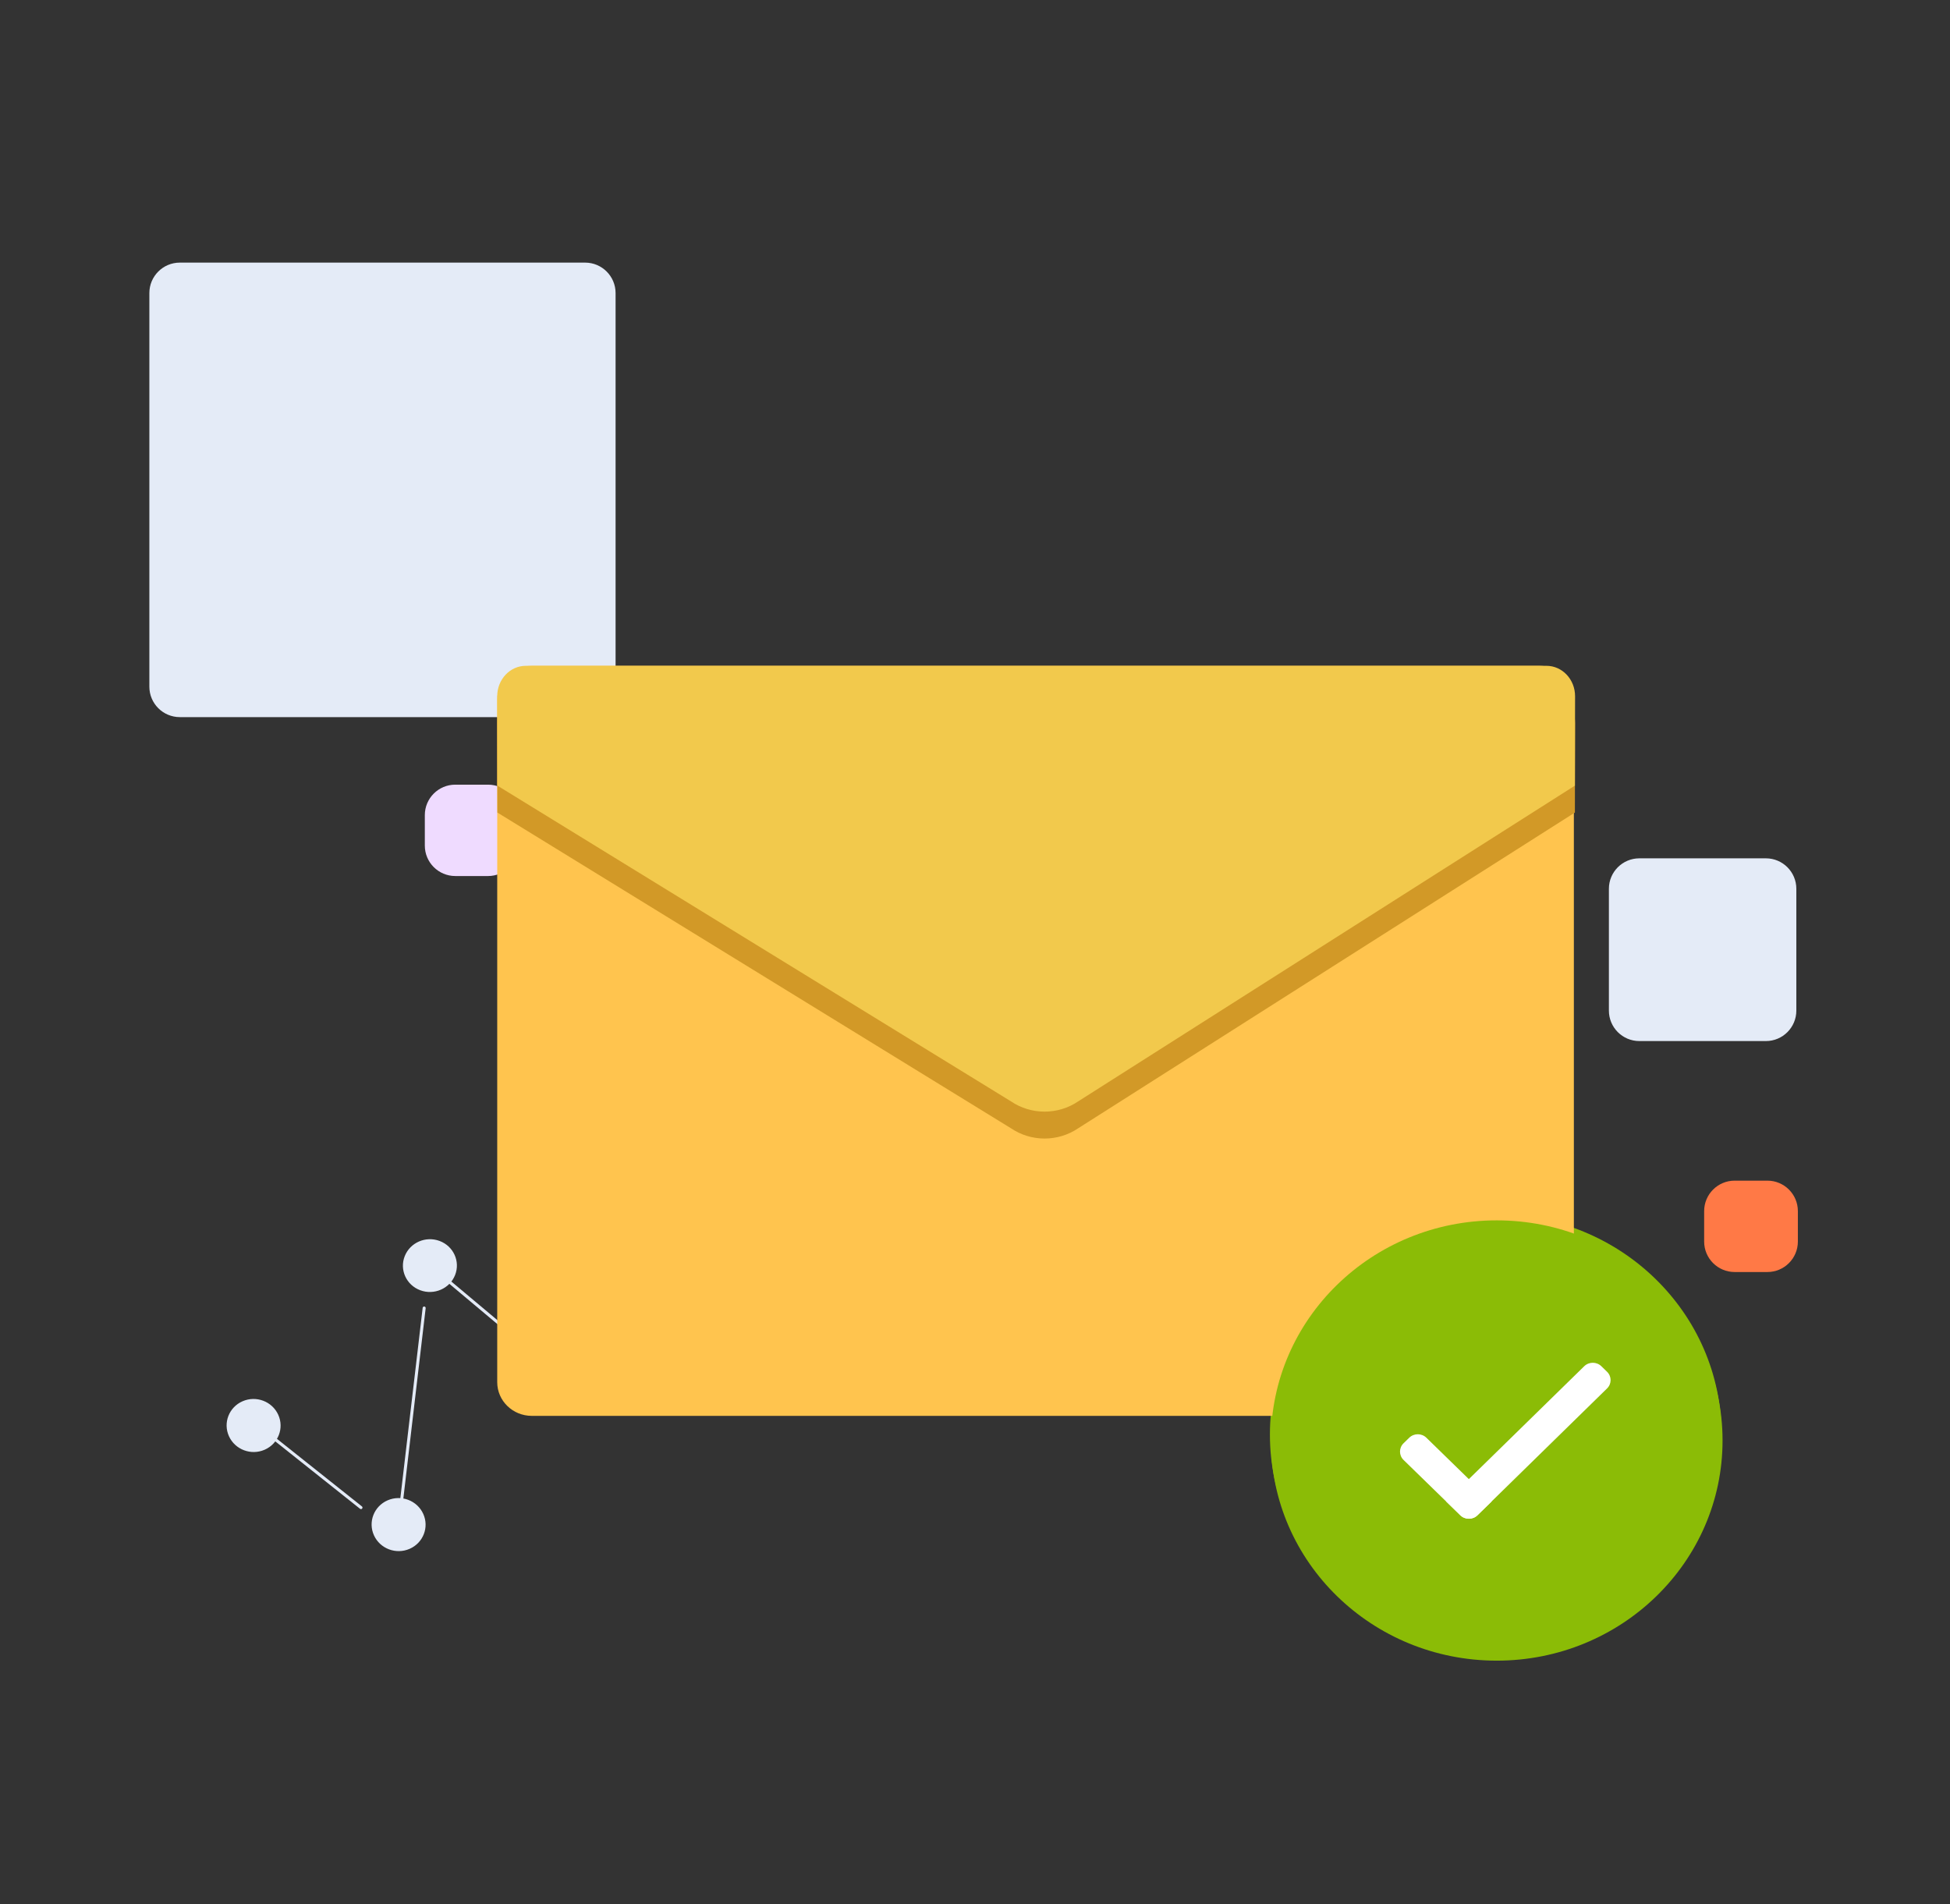 <svg width="212" height="207" viewBox="0 0 212 207" fill="none" xmlns="http://www.w3.org/2000/svg">
<rect x="0" y="0" width="212" height="207" fill="#333333" stroke="none"/>
<rect width="211.312" height="206" transform="translate(0 0.248)" />
<path d="M63.613 28.55H19.551C17.721 28.55 16.238 30.034 16.238 31.863L16.238 74.651C16.238 76.48 17.721 77.963 19.551 77.963H63.613C65.442 77.963 66.925 76.48 66.925 74.651V31.863C66.925 30.034 65.442 28.55 63.613 28.55Z" fill="#E4EBF7"/>
<path d="M191.982 93.315H178.229C176.399 93.315 174.916 94.798 174.916 96.628L174.916 109.868C174.916 111.698 176.399 113.181 178.229 113.181H191.982C193.811 113.181 195.294 111.698 195.294 109.868V96.628C195.294 94.798 193.811 93.315 191.982 93.315Z" fill="#E4EBF7"/>
<path d="M192.149 128.357H188.585C186.756 128.357 185.272 129.84 185.272 131.669L185.272 134.977C185.272 136.807 186.756 138.29 188.585 138.29H192.149C193.978 138.29 195.461 136.807 195.461 134.977V131.669C195.461 129.84 193.978 128.357 192.149 128.357Z" fill="#FF7946"/>
<path d="M53.062 85.306H49.498C47.669 85.306 46.186 86.789 46.186 88.619L46.186 91.927C46.185 93.756 47.669 95.239 49.498 95.239H53.062C54.892 95.239 56.375 93.756 56.375 91.927V88.619C56.375 86.789 54.892 85.306 53.062 85.306Z" fill="#EFDBFF"/>
<path fill-rule="evenodd" clip-rule="evenodd" d="M162.612 132.022C149.053 132.022 138.062 142.737 138.062 155.955C138.062 169.173 149.053 179.888 162.612 179.888C176.171 179.888 187.162 169.173 187.162 155.955C187.162 142.737 176.171 132.022 162.612 132.022Z" fill="#8BBC06"/>
<path fill-rule="evenodd" clip-rule="evenodd" d="M158.655 164.085L157.105 162.574L172.125 147.878C172.639 147.378 173.471 147.378 173.985 147.878L174.605 148.483C175.119 148.984 175.119 149.795 174.605 150.296L160.515 164.085C160.002 164.586 159.169 164.586 158.655 164.085Z" fill="white"/>
<path fill-rule="evenodd" clip-rule="evenodd" d="M162.063 162.574L160.513 164.085C159.999 164.586 159.166 164.586 158.653 164.085L152.481 158.068C151.967 157.568 151.967 156.756 152.481 156.255L153.101 155.651C153.615 155.15 154.447 155.15 154.961 155.651L162.063 162.574Z" fill="white"/>
<g clip-path="url(#clip0_175873_219874)">
<path d="M29.277 155.974L39.244 163.901" stroke="#E4EBF7" stroke-width="0.329" stroke-linecap="round"/>
<path d="M28.77 157.611C30.249 156.966 30.911 155.262 30.249 153.807C29.587 152.351 27.851 151.694 26.372 152.34C24.893 152.985 24.231 154.688 24.893 156.144C25.556 157.6 27.291 158.257 28.77 157.611Z" fill="#E4EBF7"/>
<path d="M60.097 150.258C61.576 149.613 62.238 147.909 61.576 146.453C60.914 144.998 59.178 144.341 57.699 144.986C56.22 145.632 55.558 147.335 56.221 148.791C56.883 150.247 58.619 150.903 60.097 150.258Z" fill="#E4EBF7"/>
<path d="M43.353 165.744L46.114 142.205" stroke="#E4EBF7" stroke-width="0.329" stroke-linecap="round"/>
<path d="M42.136 163.113C43.615 162.467 45.35 163.124 46.013 164.58C46.675 166.035 46.013 167.739 44.534 168.384C43.055 169.03 41.32 168.373 40.657 166.917C39.995 165.461 40.657 163.758 42.136 163.113Z" fill="#E4EBF7"/>
<path d="M46.74 137.587L55.642 145.052" stroke="#E4EBF7" stroke-width="0.329" stroke-linecap="round"/>
<path d="M49.477 138.616C48.895 140.095 47.197 140.837 45.684 140.271C44.172 139.706 43.418 138.048 44 136.568C44.582 135.088 46.28 134.347 47.792 134.913C49.305 135.478 50.059 137.136 49.477 138.616Z" fill="#E4EBF7"/>
</g>
<path d="M167.35 72.385H57.815C55.739 72.385 54.057 74.026 54.057 76.049V150.264C54.057 152.288 55.739 153.928 57.815 153.928H167.35C169.426 153.928 171.108 152.288 171.108 150.264V76.049C171.108 74.026 169.426 72.385 167.35 72.385Z" fill="#FFC44E"/>
<path d="M57.165 75.311C55.449 75.311 54.057 76.79 54.057 78.614L54.076 88.338L109.912 122.664C112.108 124.151 115.021 124.151 117.217 122.664L171.219 88.338L171.239 78.614C171.239 76.79 169.848 75.311 168.13 75.311H57.165Z" fill="#D29927"/>
<path d="M57.165 72.385C55.449 72.385 54.057 73.865 54.057 75.688L54.076 85.412L109.912 119.738C112.108 121.225 115.021 121.225 117.217 119.738L171.219 85.412L171.239 75.688C171.239 73.865 169.848 72.385 168.13 72.385H57.165Z" fill="#F2C94C"/>
<path fill-rule="evenodd" clip-rule="evenodd" d="M162.721 132.674C149.162 132.674 138.171 143.39 138.171 156.607C138.171 169.825 149.162 180.541 162.721 180.541C176.28 180.541 187.272 169.825 187.272 156.607C187.272 143.39 176.28 132.674 162.721 132.674Z" fill="#8BBC06"/>
<path fill-rule="evenodd" clip-rule="evenodd" d="M158.766 164.737L157.216 163.226L172.235 148.531C172.749 148.03 173.582 148.03 174.095 148.531L174.715 149.135C175.229 149.636 175.229 150.448 174.715 150.948L160.626 164.737C160.112 165.238 159.279 165.238 158.766 164.737Z" fill="white"/>
<path fill-rule="evenodd" clip-rule="evenodd" d="M162.173 163.226L160.623 164.737C160.109 165.238 159.277 165.238 158.763 164.737L152.591 158.721C152.078 158.22 152.078 157.408 152.591 156.907L153.211 156.303C153.725 155.802 154.558 155.802 155.071 156.303L162.173 163.226Z" fill="white"/>
<defs>
<clipPath id="clip0_175873_219874">
<rect width="48.257" height="49.005" fill="white" transform="matrix(0.366 -0.931 0.937 0.35 11.652 165.574)"/>
</clipPath>
</defs>
</svg>

